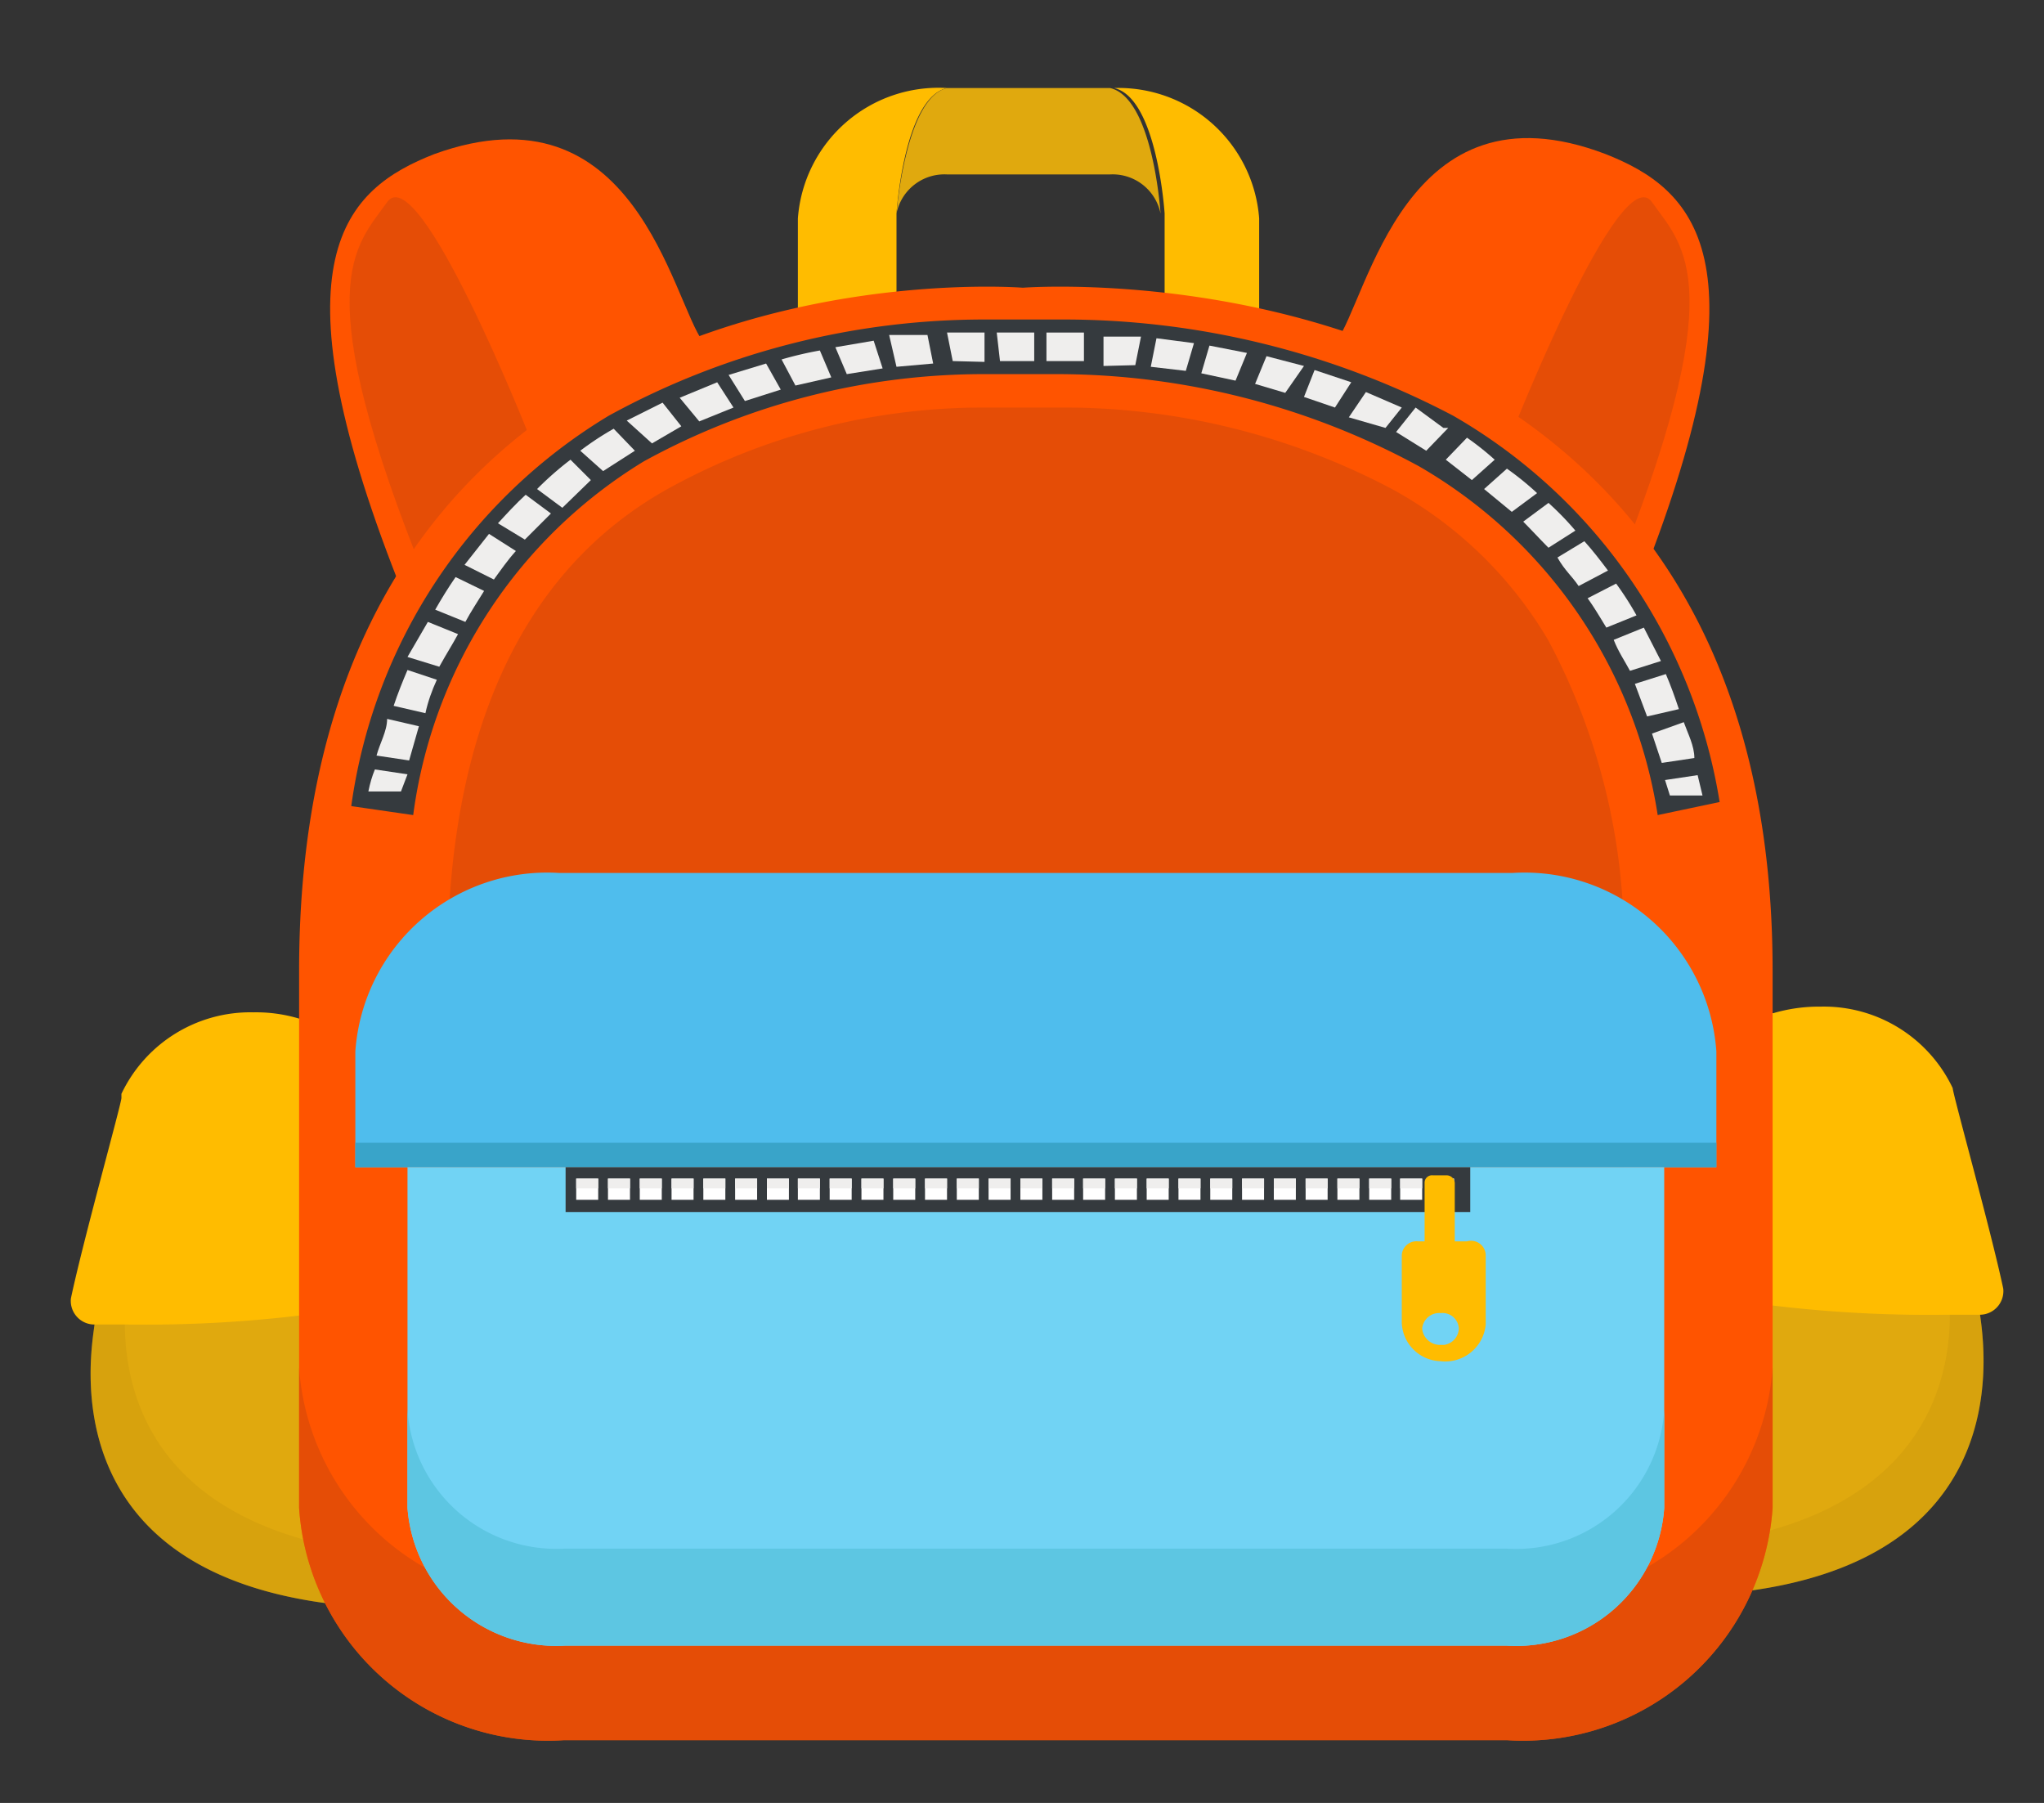 <svg xmlns="http://www.w3.org/2000/svg" viewBox="0 0 25.08 22.12"><rect x="0" y="0" width="25.08" height="22.12" fill="#333333" stroke="none"/><path d="M8.63,4.2C8.24,3.67,7.79,1,5.33,1.89c-1.1.43-2,1.28-.45,5.23S8.63,4.2,8.63,4.2Z" style="fill:#ff5400"/><path d="M6.49,5.34S5.14,1.93,4.75,2.48s-1,1,.49,4.67Z" style="fill:#db4a09;opacity:0.7"/><path d="M16.39,4.2c.4-.53.84-3.25,3.31-2.31,1.09.43,2,1.28.44,5.23S16.39,4.2,16.39,4.2Z" style="fill:#ff5400"/><path d="M18.54,5.34s1.34-3.41,1.73-2.86,1,1-.49,4.67Z" style="fill:#db4a09;opacity:0.7"/><path d="M1.16,16a1.67,1.67,0,0,0,0,.24c0,.17-.81,3.64,4.21,3.49V15.56A16.57,16.57,0,0,1,1.16,16Z" style="fill:#e0a90e"/><path d="M1.54,16H1.16a1.67,1.67,0,0,0,0,.24c0,.17-.81,3.64,4.21,3.49v-.61C1.67,19,1.48,16.87,1.54,16Z" style="fill:#bc8a0c;opacity:0.24"/><path d="M13.67,1.08h0c.53.12.62,1.54.62,1.54h0V5.83a.59.59,0,0,1-.62.54h-2A.59.59,0,0,1,11,5.83V2.62h0s.09-1.42.62-1.54h0a1.73,1.73,0,0,0-1.83,1.6V5.83a1.73,1.73,0,0,0,1.83,1.6h2a1.73,1.73,0,0,0,1.83-1.6V2.68A1.73,1.73,0,0,0,13.67,1.08Z" style="fill:#ffbc00"/><path d="M11,2.62h0a.6.6,0,0,1,.62-.48h2a.6.6,0,0,1,.62.48h0s-.09-1.42-.62-1.54h-2C11.11,1.2,11,2.62,11,2.62Z" style="fill:#e0a90e"/><path d="M5.33,14.08,3.76,12.5l-.08,0a1.84,1.84,0,0,0-.57-.08,1.75,1.75,0,0,0-1.62,1v.05c0,.07-.47,1.75-.62,2.46h0a.29.29,0,0,0,.3.32h.39a16,16,0,0,0,3.79-.4Z" style="fill:#ffbc00"/><path d="M24.29,15.84a1.67,1.67,0,0,1,0,.24c0,.17.81,3.65-4.21,3.5V15.43A16.57,16.57,0,0,0,24.29,15.84Z" style="fill:#e0a90e"/><path d="M23.91,15.84h.38a1.67,1.67,0,0,1,0,.24c0,.17.81,3.65-4.21,3.5V19C23.78,18.9,24,16.74,23.91,15.84Z" style="fill:#bc8a0c;opacity:0.24"/><path d="M20.12,14l1.57-1.57.07,0a2,2,0,0,1,.58-.08,1.75,1.75,0,0,1,1.62,1v0c0,.07.47,1.75.62,2.46h0a.29.29,0,0,1-.3.32h-.39a16,16,0,0,1-3.79-.4Z" style="fill:#ffbc00"/><path d="M12.55,3.53s-8.88-.71-8.88,8.38V18.5a3.06,3.06,0,0,0,3.25,2.85H18.49a3.07,3.07,0,0,0,3.26-2.85V11.91C21.75,2.82,12.55,3.53,12.55,3.53Z" style="fill:#ff5400"/><path d="M18.49,19.63H6.92a3.07,3.07,0,0,1-3.25-2.85V18.5a3.06,3.06,0,0,0,3.25,2.85H18.49a3.07,3.07,0,0,0,3.26-2.85V16.78A3.08,3.08,0,0,1,18.49,19.63Z" style="fill:#db4a09;opacity:0.7"/><path d="M6.4,19.85a.86.86,0,0,1-.91-.8V11.86C5.49,9,6.4,7,8.19,6a8,8,0,0,1,3.86-1h.26l.27,0,.19,0H13a8.61,8.61,0,0,1,4.08,1A5,5,0,0,1,19,7.86a7.87,7.87,0,0,1,.92,4v7.19a.86.86,0,0,1-.91.8Z" style="fill:#db4a09;opacity:0.7"/><path d="M20.34,10a6,6,0,0,0-2.93-4.28A9.33,9.33,0,0,0,13,4.59h-.9A8.67,8.67,0,0,0,7.9,5.66,6,6,0,0,0,5.07,10l-.76-.11A6.65,6.65,0,0,1,7.47,5.1a9.58,9.58,0,0,1,4.64-1.18H13A10.27,10.27,0,0,1,17.83,5.1,6.69,6.69,0,0,1,21.1,9.84Z" style="fill:#353a3e"/><path d="M21.06,12.9a2.36,2.36,0,0,0-2.5-2.19H6.86a2.36,2.36,0,0,0-2.5,2.19v1.42h16.7Z" style="fill:#4fbded"/><rect x="4.36" y="14.02" width="16.7" height="0.3" style="fill:#39a4c9"/><path d="M5,14.32V18.5a1.83,1.83,0,0,0,1.93,1.69H18.49a1.82,1.82,0,0,0,1.93-1.69V14.32Z" style="fill:#71d3f4"/><path d="M18.49,19H6.92A1.83,1.83,0,0,1,5,17.3v1.2a1.83,1.83,0,0,0,1.93,1.69H18.49a1.82,1.82,0,0,0,1.93-1.69V17.3A1.82,1.82,0,0,1,18.49,19Z" style="fill:#5dc6e2"/><rect x="6.94" y="14.32" width="11.1" height="0.55" style="fill:#353a3e"/><rect x="7.07" y="14.46" width="0.27" height="0.26" style="fill:#fff"/><rect x="7.46" y="14.46" width="0.27" height="0.26" style="fill:#fff"/><rect x="7.85" y="14.46" width="0.27" height="0.26" style="fill:#fff"/><rect x="8.24" y="14.46" width="0.27" height="0.26" style="fill:#fff"/><rect x="8.63" y="14.46" width="0.27" height="0.26" style="fill:#fff"/><rect x="9.02" y="14.46" width="0.27" height="0.26" style="fill:#fff"/><rect x="9.41" y="14.46" width="0.27" height="0.26" style="fill:#fff"/><rect x="9.79" y="14.46" width="0.27" height="0.26" style="fill:#fff"/><rect x="10.18" y="14.46" width="0.27" height="0.26" style="fill:#fff"/><rect x="10.57" y="14.46" width="0.27" height="0.26" style="fill:#fff"/><rect x="10.96" y="14.46" width="0.27" height="0.26" style="fill:#fff"/><rect x="11.35" y="14.46" width="0.27" height="0.26" style="fill:#fff"/><rect x="11.74" y="14.46" width="0.27" height="0.26" style="fill:#fff"/><rect x="12.13" y="14.46" width="0.27" height="0.26" style="fill:#fff"/><rect x="12.52" y="14.46" width="0.27" height="0.26" style="fill:#fff"/><rect x="12.91" y="14.46" width="0.27" height="0.26" style="fill:#fff"/><rect x="13.29" y="14.46" width="0.27" height="0.26" style="fill:#fff"/><rect x="13.68" y="14.46" width="0.27" height="0.26" style="fill:#fff"/><rect x="14.07" y="14.46" width="0.27" height="0.26" style="fill:#fff"/><rect x="14.46" y="14.46" width="0.27" height="0.26" style="fill:#fff"/><rect x="14.85" y="14.46" width="0.27" height="0.26" style="fill:#fff"/><rect x="15.24" y="14.46" width="0.27" height="0.26" style="fill:#fff"/><rect x="15.63" y="14.46" width="0.27" height="0.26" style="fill:#fff"/><rect x="16.02" y="14.46" width="0.27" height="0.26" style="fill:#fff"/><rect x="16.41" y="14.46" width="0.27" height="0.26" style="fill:#fff"/><rect x="16.8" y="14.46" width="0.27" height="0.26" style="fill:#fff"/><rect x="17.18" y="14.46" width="0.27" height="0.26" style="fill:#fff"/><rect x="17.57" y="14.46" width="0.27" height="0.26" style="fill:#fff"/><rect x="7.07" y="14.46" width="0.27" height="0.12" style="fill:#efeeed"/><rect x="7.46" y="14.46" width="0.27" height="0.12" style="fill:#efeeed"/><rect x="7.85" y="14.46" width="0.27" height="0.12" style="fill:#efeeed"/><rect x="8.24" y="14.46" width="0.27" height="0.12" style="fill:#efeeed"/><rect x="8.63" y="14.46" width="0.27" height="0.12" style="fill:#efeeed"/><rect x="9.02" y="14.46" width="0.27" height="0.12" style="fill:#efeeed"/><rect x="9.41" y="14.46" width="0.27" height="0.12" style="fill:#efeeed"/><rect x="9.79" y="14.46" width="0.27" height="0.12" style="fill:#efeeed"/><rect x="10.18" y="14.46" width="0.27" height="0.12" style="fill:#efeeed"/><rect x="10.57" y="14.46" width="0.27" height="0.12" style="fill:#efeeed"/><rect x="10.96" y="14.46" width="0.27" height="0.12" style="fill:#efeeed"/><rect x="11.35" y="14.46" width="0.27" height="0.12" style="fill:#efeeed"/><rect x="11.74" y="14.46" width="0.27" height="0.12" style="fill:#efeeed"/><rect x="12.13" y="14.46" width="0.27" height="0.12" style="fill:#efeeed"/><rect x="12.52" y="14.46" width="0.27" height="0.12" style="fill:#efeeed"/><rect x="12.91" y="14.46" width="0.27" height="0.12" style="fill:#efeeed"/><rect x="13.29" y="14.46" width="0.27" height="0.12" style="fill:#efeeed"/><rect x="13.68" y="14.46" width="0.27" height="0.12" style="fill:#efeeed"/><rect x="14.07" y="14.46" width="0.27" height="0.12" style="fill:#efeeed"/><rect x="14.46" y="14.46" width="0.27" height="0.12" style="fill:#efeeed"/><rect x="14.85" y="14.46" width="0.27" height="0.12" style="fill:#efeeed"/><rect x="15.24" y="14.46" width="0.27" height="0.12" style="fill:#efeeed"/><rect x="15.63" y="14.46" width="0.27" height="0.12" style="fill:#efeeed"/><rect x="16.02" y="14.46" width="0.27" height="0.12" style="fill:#efeeed"/><rect x="16.41" y="14.46" width="0.27" height="0.12" style="fill:#efeeed"/><rect x="16.8" y="14.46" width="0.27" height="0.12" style="fill:#efeeed"/><rect x="17.18" y="14.46" width="0.27" height="0.12" style="fill:#efeeed"/><rect x="17.57" y="14.46" width="0.27" height="0.12" style="fill:#efeeed"/><path d="M18,15.23h-.15v-.72a.1.1,0,0,0-.1-.09h-.17a.09.09,0,0,0-.1.09v.72H17.4a.18.18,0,0,0-.2.17v.83a.49.49,0,0,0,.47.47.5.5,0,0,0,.56-.45V15.4A.18.18,0,0,0,18,15.23Zm-.32,1.27a.22.22,0,0,1-.23-.2.21.21,0,0,1,.23-.19.2.2,0,0,1,.22.19A.21.21,0,0,1,17.72,16.5Z" style="fill:#ffbc00"/><path d="M9,5l-.2-.31-.46.19.24.29Z" style="fill:#efeeed"/><path d="M20.49,9.76l.4,0-.06-.25-.4.06Z" style="fill:#efeeed"/><path d="M11.45,4.46l-.07-.35-.47,0L11,4.5Z" style="fill:#efeeed"/><path d="M13,4.43h.3l0-.35h-.46v.35Z" style="fill:#efeeed"/><path d="M10.83,4.52l-.11-.34-.47.08.14.33Z" style="fill:#efeeed"/><path d="M10.2,4.63l-.14-.33a4.52,4.52,0,0,0-.47.11l.17.32Z" style="fill:#efeeed"/><path d="M8.36,5.23l-.23-.29-.44.22L8,5.44Z" style="fill:#efeeed"/><path d="M9.58,4.78,9.4,4.46l-.46.14.2.32Z" style="fill:#efeeed"/><path d="M7.79,5.53l-.26-.27a3.62,3.62,0,0,0-.41.27l.28.25Z" style="fill:#efeeed"/><path d="M5.36,8.34,5,8.22c-.06.14-.12.29-.17.44l.39.09C5.25,8.61,5.3,8.47,5.36,8.34Z" style="fill:#efeeed"/><path d="M5.14,8.91l-.39-.09c0,.15-.09.3-.13.45l.4.06Z" style="fill:#efeeed"/><path d="M13.93,4.48,14,4.13l-.46,0,0,.36Z" style="fill:#efeeed"/><path d="M5.62,7.78l-.37-.15L5,8.06l.39.12C5.49,8,5.55,7.91,5.62,7.78Z" style="fill:#efeeed"/><path d="M12.08,4.44l0-.36-.46,0,.07.35Z" style="fill:#efeeed"/><path d="M7.25,5.89,7,5.64A3.93,3.93,0,0,0,6.59,6l.31.23Z" style="fill:#efeeed"/><path d="M6.33,6.76,6,6.55l-.3.38.36.18C6.14,7,6.23,6.87,6.33,6.76Z" style="fill:#efeeed"/><polygon points="12.69 4.43 12.69 4.08 12.23 4.08 12.27 4.43 12.69 4.43" style="fill:#efeeed"/><path d="M5.94,7.25l-.35-.17c-.09.13-.17.26-.25.4l.37.15C5.78,7.5,5.86,7.38,5.94,7.25Z" style="fill:#efeeed"/><path d="M6.76,6.3l-.31-.23c-.12.11-.23.23-.34.35l.33.2Z" style="fill:#efeeed"/><path d="M18.06,5.89l.28-.25A3.39,3.39,0,0,0,18,5.37l-.26.27Z" style="fill:#efeeed"/><path d="M17.5,5.53l0,0,.27-.28-.06,0L17.37,5l-.24.3Z" style="fill:#efeeed"/><path d="M20.39,9.36l.4-.06c0-.15-.08-.3-.13-.44L20.27,9Z" style="fill:#efeeed"/><path d="M18.55,6.28l.31-.23a3.47,3.47,0,0,0-.37-.3L18.21,6Z" style="fill:#efeeed"/><path d="M4.52,9.71l.4,0L5,9.5l-.4-.06Q4.55,9.56,4.52,9.71Z" style="fill:#efeeed"/><path d="M19.37,7.19,19.73,7c-.09-.12-.19-.25-.29-.36l-.33.2C19.2,7,19.29,7.07,19.37,7.19Z" style="fill:#efeeed"/><path d="M20,8.23l.38-.12-.21-.41-.37.15C19.86,8,19.93,8.1,20,8.23Z" style="fill:#efeeed"/><path d="M20.21,8.79l.39-.09c-.05-.15-.1-.29-.16-.43l-.38.12Z" style="fill:#efeeed"/><path d="M19,6.72l.33-.21A3.51,3.51,0,0,0,19,6.17l-.31.23C18.79,6.5,18.89,6.61,19,6.72Z" style="fill:#efeeed"/><path d="M19.71,7.7l.37-.15a3.73,3.73,0,0,0-.25-.39l-.35.18C19.56,7.45,19.63,7.57,19.71,7.7Z" style="fill:#efeeed"/><path d="M17,5.25,17.2,5l-.44-.19-.21.31Z" style="fill:#efeeed"/><path d="M15.77,4.82,16,4.49l-.46-.12-.14.34Z" style="fill:#efeeed"/><path d="M16.38,5l.2-.31-.45-.15L16,4.87Z" style="fill:#efeeed"/><path d="M15.16,4.67l.14-.34-.46-.09-.1.34Z" style="fill:#efeeed"/><path d="M14.55,4.55l.1-.34-.46-.06-.07.35Z" style="fill:#efeeed"/></svg>